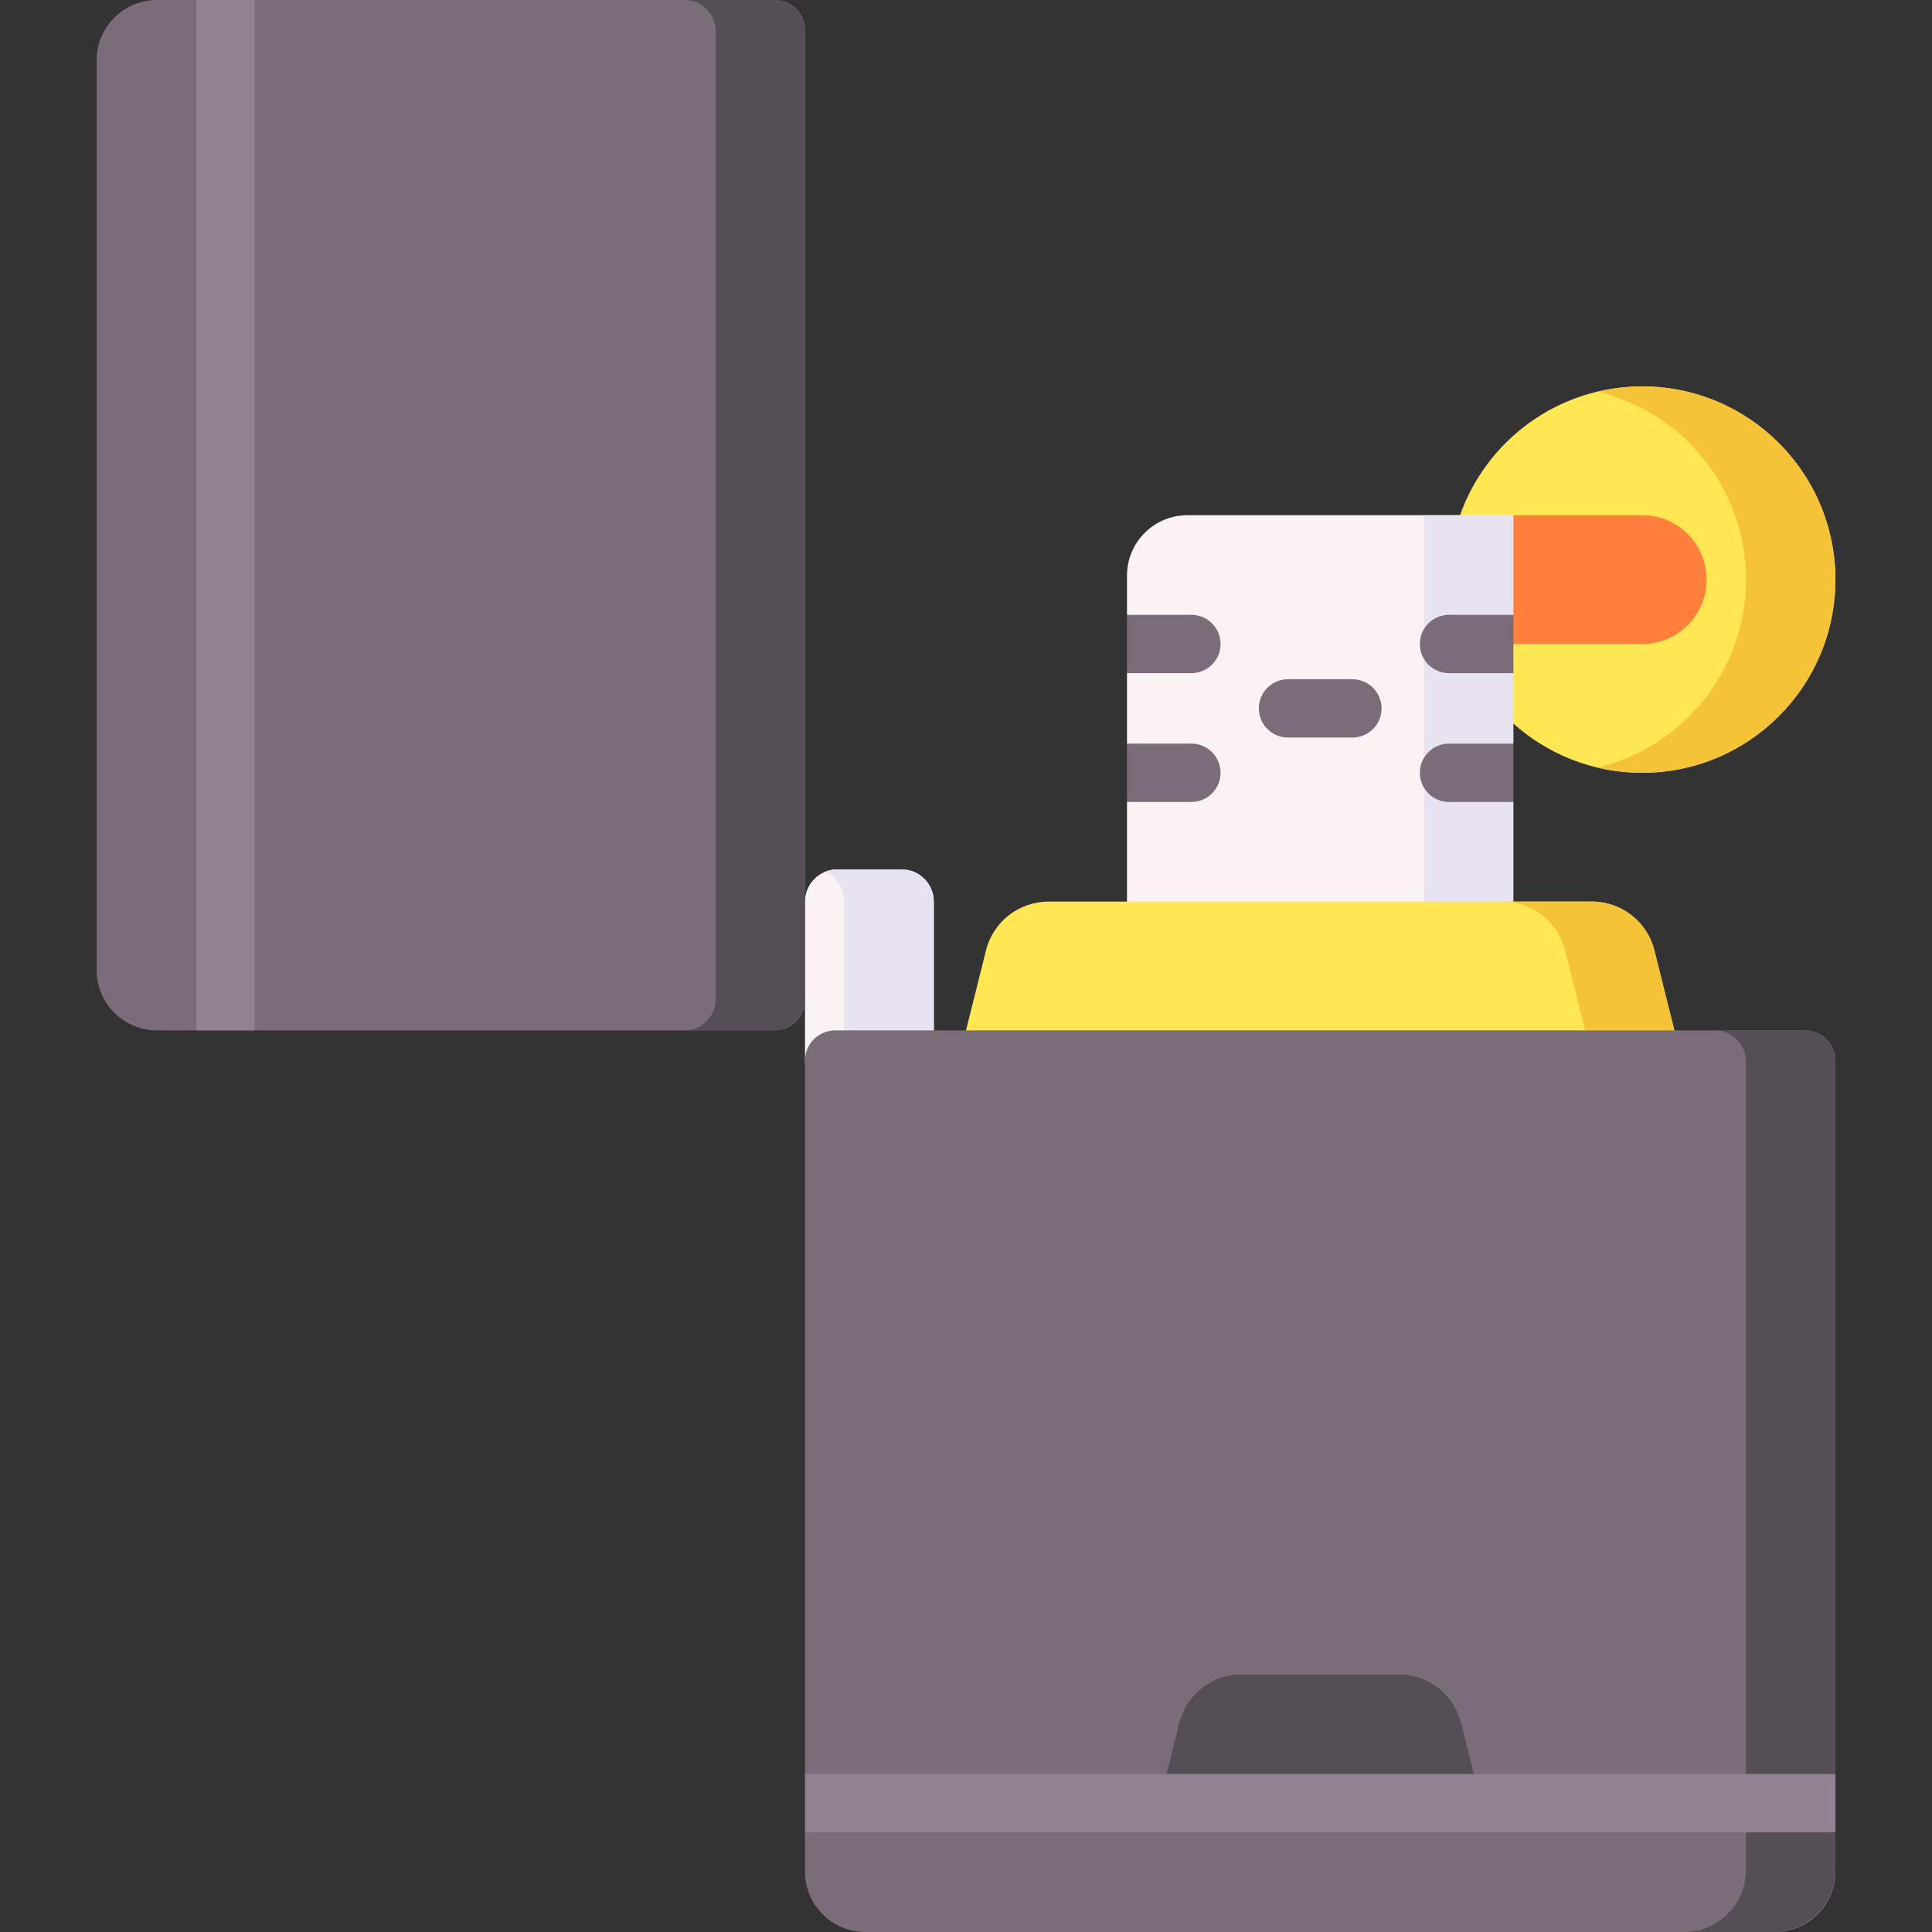 <svg id="Capa_1" enable-background="new 0 0 512 512" height="512" viewBox="0 0 512 512" width="512" xmlns="http://www.w3.org/2000/svg"><rect x="0" y="0" width="512" height="512" fill="#333333" stroke="none"/><g><path d="m213.333 281.6v-16.533l-3-14.691 3-11.443c0-4.713 3.82-8.533 8.533-8.533h17.067c4.713 0 8.533 3.82 8.533 8.533v34.133z" fill="#fbf3f3"/><path d="m238.933 230.4h-17.067c-1.175 0-2.295.238-3.314.668 3.067 1.294 5.219 4.328 5.219 7.865v40.057l23.694-5.923v-34.133c.002-4.713-3.819-8.534-8.532-8.534z" fill="#e8e3f0"/><g><path d="m401.066 191.753c9.059 8.11 21.018 13.048 34.133 13.048 28.277 0 51.2-22.923 51.2-51.2s-22.923-51.2-51.2-51.2c-22.291 0-41.245 14.25-48.275 34.133z" fill="#ffe652"/><path d="m435.2 102.4c-4.087 0-8.059.483-11.869 1.388 22.573 5.34 39.374 25.607 39.374 49.812 0 24.207-16.805 44.476-39.381 49.813 3.811.906 7.786 1.387 11.875 1.387 28.277 0 51.2-22.923 51.2-51.2s-22.922-51.2-51.199-51.2z" fill="#f4c338"/><path d="m387.863 170.667h47.337c9.426 0 17.067-7.641 17.067-17.067 0-9.426-7.641-17.067-17.067-17.067h-34.133z" fill="#ff7f3b"/><path d="m400.066 197.073v-18.681l-4.911-7.726 4.911-7.726v-26.406h-85.4c-8.837 0-16 7.163-16 16v10.406l5.232 7.727-5.232 7.726v18.681l5.232 7.727-5.232 7.726v36.66h101.4v-36.66l-4.911-7.726z" fill="#fbf3f3"/><path d="m401.067 197.073v-18.68l-4.911-7.727 4.911-7.726v-26.406h-23.695v112.652h23.695v-36.66l-4.911-7.726z" fill="#e8e3f0"/><path d="m443.733 273.067-5.302-21.206c-1.899-7.597-8.726-12.927-16.557-12.927h-144.015c-7.832 0-14.658 5.33-16.557 12.927l-5.302 21.206v24.774h187.733z" fill="#ffe652"/><path d="m438.432 251.861c-1.899-7.598-8.726-12.928-16.557-12.928h-23.668c7.831 0 14.658 5.33 16.557 12.928l5.302 21.206v24.774h23.668v-24.774z" fill="#f4c338"/><path d="m486.4 281.067c0-4.418-3.582-8-8-8h-257.067c-4.418 0-8 3.582-8 8v189.073l3.703 7.726-3.703 7.726v10.408c0 8.837 7.163 16 16 16h241.067c8.837 0 16-7.163 16-16v-10.407l-6.244-7.726 6.244-7.726z" fill="#7a6d79"/><path d="m307.2 477.867 5.301-21.206c1.9-7.597 8.726-12.927 16.557-12.927h41.616c7.831 0 14.658 5.33 16.557 12.927l5.302 21.206z" fill="#554e56"/><g><g><path d="m358.4 195.46h-17.067c-4.268 0-7.726-3.459-7.726-7.726s3.459-7.726 7.726-7.726h17.067c4.267 0 7.726 3.459 7.726 7.726.001 4.267-3.458 7.726-7.726 7.726z" fill="#7a6d79"/></g></g><g fill="#7a6d79"><path d="m401.067 162.94c-.001 0-.001 0 0 0h-17.067c-4.268 0-7.726 3.459-7.726 7.726s3.459 7.726 7.726 7.726h17.066v-15.452z"/><path d="m401.067 197.073c-.001 0-.001 0 0 0h-17.067c-4.268 0-7.726 3.459-7.726 7.726s3.459 7.726 7.726 7.726h17.066v-15.452z"/><path d="m315.733 162.94h-17.066v15.453h17.066c4.268 0 7.726-3.459 7.726-7.726.001-4.267-3.458-7.727-7.726-7.727z"/><path d="m315.733 197.073h-17.066v15.453h17.066c4.268 0 7.726-3.459 7.726-7.726.001-4.267-3.458-7.727-7.726-7.727z"/></g><path d="m486.4 470.14v-188.832c0-4.552-3.69-8.241-8.242-8.241h-23.694c4.551 0 8.241 3.69 8.241 8.241v214.209c0 9.104-7.38 16.483-16.483 16.483h23.694c9.103 0 16.483-7.379 16.483-16.483v-9.924l-6.244-7.726z" fill="#554e56"/><path d="m213.333 470.14h273.067v15.453h-273.067z" fill="#918291"/></g><path d="m25.6 257.067v-241.067c0-8.837 7.163-16 16-16h163.733c4.418 0 8 3.582 8 8v257.066c0 4.418-3.582 8-8 8h-163.733c-8.837.001-16-7.163-16-15.999z" fill="#7a6d79"/><path d="m205.092 0h-23.694c4.551 0 8.241 3.69 8.241 8.241v256.584c0 4.552-3.69 8.241-8.241 8.241h23.694c4.552 0 8.241-3.69 8.241-8.241v-256.584c0-4.551-3.69-8.241-8.241-8.241z" fill="#554e56"/><path d="m52.007 0h15.453v273.067h-15.453z" fill="#918291"/></g></svg>